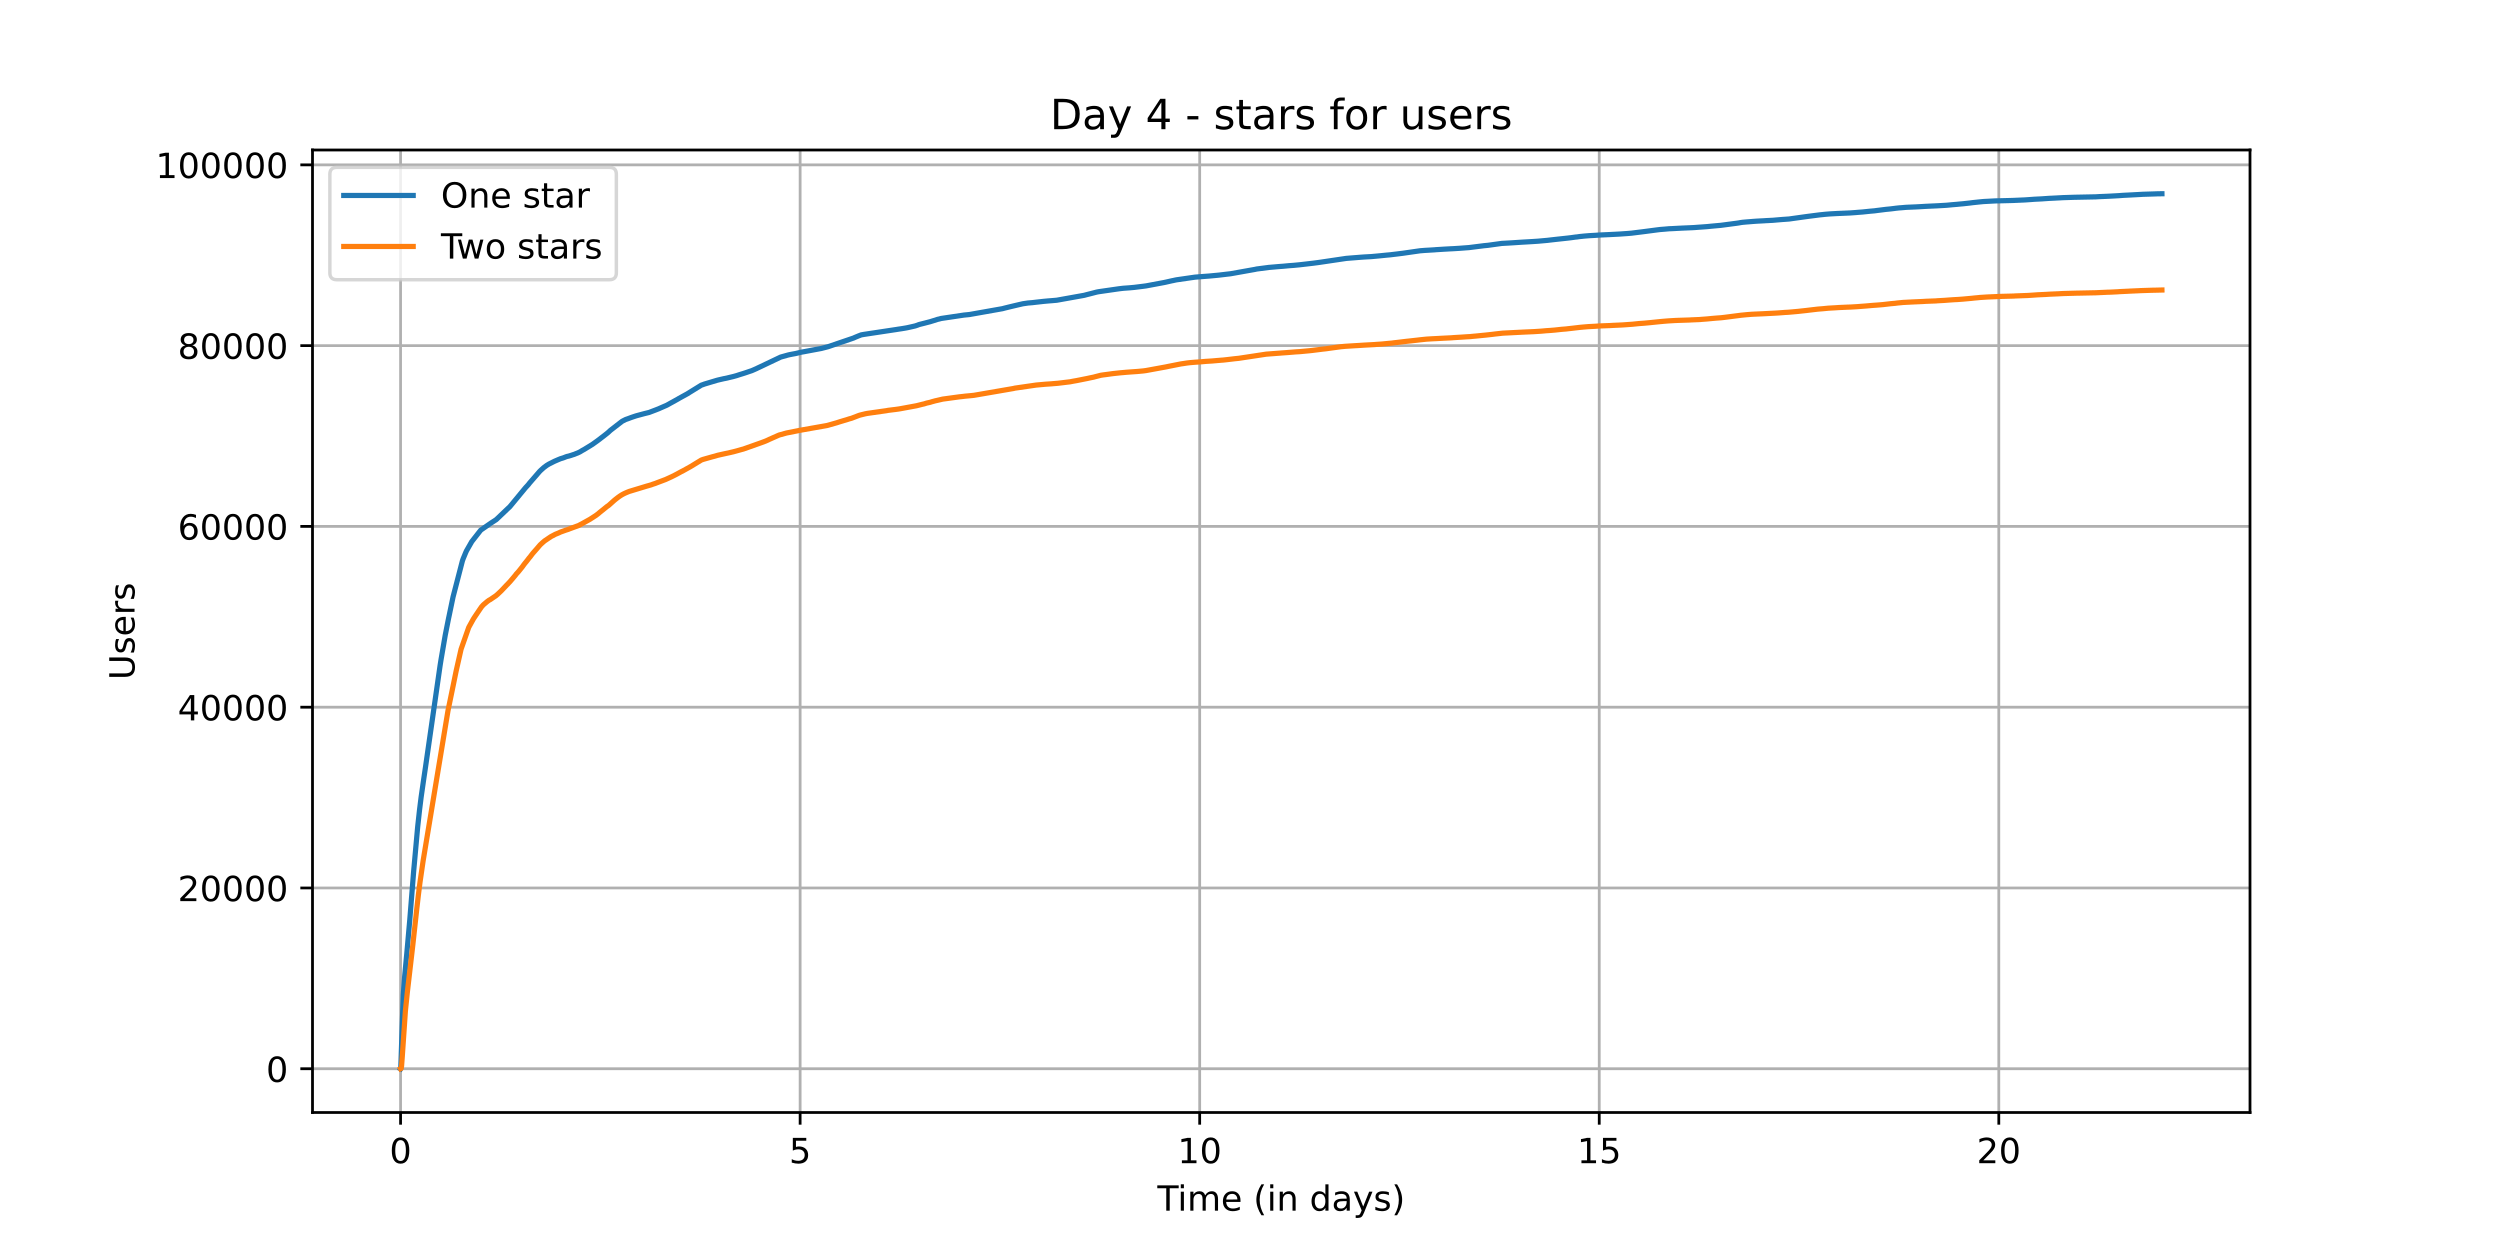 <?xml version="1.0" encoding="utf-8" standalone="no"?>
<!DOCTYPE svg PUBLIC "-//W3C//DTD SVG 1.1//EN"
  "http://www.w3.org/Graphics/SVG/1.1/DTD/svg11.dtd">
<!-- Created with matplotlib (https://matplotlib.org/) -->
<svg height="360pt" version="1.1" viewBox="0 0 720 360" width="720pt" xmlns="http://www.w3.org/2000/svg" xmlns:xlink="http://www.w3.org/1999/xlink">
 <defs>
  <style type="text/css">*{stroke-linecap:butt;stroke-linejoin:round;}</style>
 </defs>
 <g id="figure_1">
  <g id="patch_1">
   <path d="M 0 360 
L 720 360 
L 720 0 
L 0 0 
z
" style="fill:#ffffff;"/>
  </g>
  <g id="axes_1">
   <g id="patch_2">
    <path d="M 90 320.4 
L 648 320.4 
L 648 43.2 
L 90 43.2 
z
" style="fill:#ffffff;"/>
   </g>
   <g id="matplotlib.axis_1">
    <g id="xtick_1">
     <g id="line2d_1">
      <path clip-path="url(#pef67e48f3d)" d="M 115.364 320.4 
L 115.364 43.2 
" style="fill:none;stroke:#b0b0b0;stroke-linecap:square;stroke-width:0.8;"/>
     </g>
     <g id="line2d_2">
      <defs>
       <path d="M 0 0 
L 0 3.5 
" id="m6f613deb71" style="stroke:#000000;stroke-width:0.8;"/>
      </defs>
      <g>
       <use style="stroke:#000000;stroke-width:0.8;" x="115.364" xlink:href="#m6f613deb71" y="320.4"/>
      </g>
     </g>
     <g id="text_1">
      <!-- 0 -->
      <g transform="translate(112.182 334.998)scale(0.1 -0.1)">
       <defs>
        <path d="M 31.781 66.406 
Q 24.172 66.406 20.328 58.906 
Q 16.5 51.422 16.5 36.375 
Q 16.5 21.391 20.328 13.891 
Q 24.172 6.391 31.781 6.391 
Q 39.453 6.391 43.281 13.891 
Q 47.125 21.391 47.125 36.375 
Q 47.125 51.422 43.281 58.906 
Q 39.453 66.406 31.781 66.406 
z
M 31.781 74.219 
Q 44.047 74.219 50.516 64.516 
Q 56.984 54.828 56.984 36.375 
Q 56.984 17.969 50.516 8.266 
Q 44.047 -1.422 31.781 -1.422 
Q 19.531 -1.422 13.062 8.266 
Q 6.594 17.969 6.594 36.375 
Q 6.594 54.828 13.062 64.516 
Q 19.531 74.219 31.781 74.219 
z
" id="DejaVuSans-48"/>
       </defs>
       <use xlink:href="#DejaVuSans-48"/>
      </g>
     </g>
    </g>
    <g id="xtick_2">
     <g id="line2d_3">
      <path clip-path="url(#pef67e48f3d)" d="M 230.436 320.4 
L 230.436 43.2 
" style="fill:none;stroke:#b0b0b0;stroke-linecap:square;stroke-width:0.8;"/>
     </g>
     <g id="line2d_4">
      <g>
       <use style="stroke:#000000;stroke-width:0.8;" x="230.436" xlink:href="#m6f613deb71" y="320.4"/>
      </g>
     </g>
     <g id="text_2">
      <!-- 5 -->
      <g transform="translate(227.255 334.998)scale(0.1 -0.1)">
       <defs>
        <path d="M 10.797 72.906 
L 49.516 72.906 
L 49.516 64.594 
L 19.828 64.594 
L 19.828 46.734 
Q 21.969 47.469 24.109 47.828 
Q 26.266 48.188 28.422 48.188 
Q 40.625 48.188 47.75 41.5 
Q 54.891 34.812 54.891 23.391 
Q 54.891 11.625 47.562 5.094 
Q 40.234 -1.422 26.906 -1.422 
Q 22.312 -1.422 17.547 -0.641 
Q 12.797 0.141 7.719 1.703 
L 7.719 11.625 
Q 12.109 9.234 16.797 8.062 
Q 21.484 6.891 26.703 6.891 
Q 35.156 6.891 40.078 11.328 
Q 45.016 15.766 45.016 23.391 
Q 45.016 31 40.078 35.438 
Q 35.156 39.891 26.703 39.891 
Q 22.75 39.891 18.812 39.016 
Q 14.891 38.141 10.797 36.281 
z
" id="DejaVuSans-53"/>
       </defs>
       <use xlink:href="#DejaVuSans-53"/>
      </g>
     </g>
    </g>
    <g id="xtick_3">
     <g id="line2d_5">
      <path clip-path="url(#pef67e48f3d)" d="M 345.508 320.4 
L 345.508 43.2 
" style="fill:none;stroke:#b0b0b0;stroke-linecap:square;stroke-width:0.8;"/>
     </g>
     <g id="line2d_6">
      <g>
       <use style="stroke:#000000;stroke-width:0.8;" x="345.508" xlink:href="#m6f613deb71" y="320.4"/>
      </g>
     </g>
     <g id="text_3">
      <!-- 10 -->
      <g transform="translate(339.146 334.998)scale(0.1 -0.1)">
       <defs>
        <path d="M 12.406 8.297 
L 28.516 8.297 
L 28.516 63.922 
L 10.984 60.406 
L 10.984 69.391 
L 28.422 72.906 
L 38.281 72.906 
L 38.281 8.297 
L 54.391 8.297 
L 54.391 0 
L 12.406 0 
z
" id="DejaVuSans-49"/>
       </defs>
       <use xlink:href="#DejaVuSans-49"/>
       <use x="63.623" xlink:href="#DejaVuSans-48"/>
      </g>
     </g>
    </g>
    <g id="xtick_4">
     <g id="line2d_7">
      <path clip-path="url(#pef67e48f3d)" d="M 460.581 320.4 
L 460.581 43.2 
" style="fill:none;stroke:#b0b0b0;stroke-linecap:square;stroke-width:0.8;"/>
     </g>
     <g id="line2d_8">
      <g>
       <use style="stroke:#000000;stroke-width:0.8;" x="460.581" xlink:href="#m6f613deb71" y="320.4"/>
      </g>
     </g>
     <g id="text_4">
      <!-- 15 -->
      <g transform="translate(454.218 334.998)scale(0.1 -0.1)">
       <use xlink:href="#DejaVuSans-49"/>
       <use x="63.623" xlink:href="#DejaVuSans-53"/>
      </g>
     </g>
    </g>
    <g id="xtick_5">
     <g id="line2d_9">
      <path clip-path="url(#pef67e48f3d)" d="M 575.653 320.4 
L 575.653 43.2 
" style="fill:none;stroke:#b0b0b0;stroke-linecap:square;stroke-width:0.8;"/>
     </g>
     <g id="line2d_10">
      <g>
       <use style="stroke:#000000;stroke-width:0.8;" x="575.653" xlink:href="#m6f613deb71" y="320.4"/>
      </g>
     </g>
     <g id="text_5">
      <!-- 20 -->
      <g transform="translate(569.291 334.998)scale(0.1 -0.1)">
       <defs>
        <path d="M 19.188 8.297 
L 53.609 8.297 
L 53.609 0 
L 7.328 0 
L 7.328 8.297 
Q 12.938 14.109 22.625 23.891 
Q 32.328 33.688 34.812 36.531 
Q 39.547 41.844 41.422 45.531 
Q 43.312 49.219 43.312 52.781 
Q 43.312 58.594 39.234 62.25 
Q 35.156 65.922 28.609 65.922 
Q 23.969 65.922 18.812 64.312 
Q 13.672 62.703 7.812 59.422 
L 7.812 69.391 
Q 13.766 71.781 18.938 73 
Q 24.125 74.219 28.422 74.219 
Q 39.75 74.219 46.484 68.547 
Q 53.219 62.891 53.219 53.422 
Q 53.219 48.922 51.531 44.891 
Q 49.859 40.875 45.406 35.406 
Q 44.188 33.984 37.641 27.219 
Q 31.109 20.453 19.188 8.297 
z
" id="DejaVuSans-50"/>
       </defs>
       <use xlink:href="#DejaVuSans-50"/>
       <use x="63.623" xlink:href="#DejaVuSans-48"/>
      </g>
     </g>
    </g>
    <g id="text_6">
     <!-- Time (in days) -->
     <g transform="translate(333.327 348.677)scale(0.1 -0.1)">
      <defs>
       <path d="M -0.297 72.906 
L 61.375 72.906 
L 61.375 64.594 
L 35.5 64.594 
L 35.5 0 
L 25.594 0 
L 25.594 64.594 
L -0.297 64.594 
z
" id="DejaVuSans-84"/>
       <path d="M 9.422 54.688 
L 18.406 54.688 
L 18.406 0 
L 9.422 0 
z
M 9.422 75.984 
L 18.406 75.984 
L 18.406 64.594 
L 9.422 64.594 
z
" id="DejaVuSans-105"/>
       <path d="M 52 44.188 
Q 55.375 50.25 60.062 53.125 
Q 64.75 56 71.094 56 
Q 79.641 56 84.281 50.016 
Q 88.922 44.047 88.922 33.016 
L 88.922 0 
L 79.891 0 
L 79.891 32.719 
Q 79.891 40.578 77.094 44.375 
Q 74.312 48.188 68.609 48.188 
Q 61.625 48.188 57.562 43.547 
Q 53.516 38.922 53.516 30.906 
L 53.516 0 
L 44.484 0 
L 44.484 32.719 
Q 44.484 40.625 41.703 44.406 
Q 38.922 48.188 33.109 48.188 
Q 26.219 48.188 22.156 43.531 
Q 18.109 38.875 18.109 30.906 
L 18.109 0 
L 9.078 0 
L 9.078 54.688 
L 18.109 54.688 
L 18.109 46.188 
Q 21.188 51.219 25.484 53.609 
Q 29.781 56 35.688 56 
Q 41.656 56 45.828 52.969 
Q 50 49.953 52 44.188 
z
" id="DejaVuSans-109"/>
       <path d="M 56.203 29.594 
L 56.203 25.203 
L 14.891 25.203 
Q 15.484 15.922 20.484 11.062 
Q 25.484 6.203 34.422 6.203 
Q 39.594 6.203 44.453 7.469 
Q 49.312 8.734 54.109 11.281 
L 54.109 2.781 
Q 49.266 0.734 44.188 -0.344 
Q 39.109 -1.422 33.891 -1.422 
Q 20.797 -1.422 13.156 6.188 
Q 5.516 13.812 5.516 26.812 
Q 5.516 40.234 12.766 48.109 
Q 20.016 56 32.328 56 
Q 43.359 56 49.781 48.891 
Q 56.203 41.797 56.203 29.594 
z
M 47.219 32.234 
Q 47.125 39.594 43.094 43.984 
Q 39.062 48.391 32.422 48.391 
Q 24.906 48.391 20.391 44.141 
Q 15.875 39.891 15.188 32.172 
z
" id="DejaVuSans-101"/>
       <path id="DejaVuSans-32"/>
       <path d="M 31 75.875 
Q 24.469 64.656 21.281 53.656 
Q 18.109 42.672 18.109 31.391 
Q 18.109 20.125 21.312 9.062 
Q 24.516 -2 31 -13.188 
L 23.188 -13.188 
Q 15.875 -1.703 12.234 9.375 
Q 8.594 20.453 8.594 31.391 
Q 8.594 42.281 12.203 53.312 
Q 15.828 64.359 23.188 75.875 
z
" id="DejaVuSans-40"/>
       <path d="M 54.891 33.016 
L 54.891 0 
L 45.906 0 
L 45.906 32.719 
Q 45.906 40.484 42.875 44.328 
Q 39.844 48.188 33.797 48.188 
Q 26.516 48.188 22.312 43.547 
Q 18.109 38.922 18.109 30.906 
L 18.109 0 
L 9.078 0 
L 9.078 54.688 
L 18.109 54.688 
L 18.109 46.188 
Q 21.344 51.125 25.703 53.562 
Q 30.078 56 35.797 56 
Q 45.219 56 50.047 50.172 
Q 54.891 44.344 54.891 33.016 
z
" id="DejaVuSans-110"/>
       <path d="M 45.406 46.391 
L 45.406 75.984 
L 54.391 75.984 
L 54.391 0 
L 45.406 0 
L 45.406 8.203 
Q 42.578 3.328 38.25 0.953 
Q 33.938 -1.422 27.875 -1.422 
Q 17.969 -1.422 11.734 6.484 
Q 5.516 14.406 5.516 27.297 
Q 5.516 40.188 11.734 48.094 
Q 17.969 56 27.875 56 
Q 33.938 56 38.25 53.625 
Q 42.578 51.266 45.406 46.391 
z
M 14.797 27.297 
Q 14.797 17.391 18.875 11.75 
Q 22.953 6.109 30.078 6.109 
Q 37.203 6.109 41.297 11.75 
Q 45.406 17.391 45.406 27.297 
Q 45.406 37.203 41.297 42.844 
Q 37.203 48.484 30.078 48.484 
Q 22.953 48.484 18.875 42.844 
Q 14.797 37.203 14.797 27.297 
z
" id="DejaVuSans-100"/>
       <path d="M 34.281 27.484 
Q 23.391 27.484 19.188 25 
Q 14.984 22.516 14.984 16.5 
Q 14.984 11.719 18.141 8.906 
Q 21.297 6.109 26.703 6.109 
Q 34.188 6.109 38.703 11.406 
Q 43.219 16.703 43.219 25.484 
L 43.219 27.484 
z
M 52.203 31.203 
L 52.203 0 
L 43.219 0 
L 43.219 8.297 
Q 40.141 3.328 35.547 0.953 
Q 30.953 -1.422 24.312 -1.422 
Q 15.922 -1.422 10.953 3.297 
Q 6 8.016 6 15.922 
Q 6 25.141 12.172 29.828 
Q 18.359 34.516 30.609 34.516 
L 43.219 34.516 
L 43.219 35.406 
Q 43.219 41.609 39.141 45 
Q 35.062 48.391 27.688 48.391 
Q 23 48.391 18.547 47.266 
Q 14.109 46.141 10.016 43.891 
L 10.016 52.203 
Q 14.938 54.109 19.578 55.047 
Q 24.219 56 28.609 56 
Q 40.484 56 46.344 49.844 
Q 52.203 43.703 52.203 31.203 
z
" id="DejaVuSans-97"/>
       <path d="M 32.172 -5.078 
Q 28.375 -14.844 24.75 -17.812 
Q 21.141 -20.797 15.094 -20.797 
L 7.906 -20.797 
L 7.906 -13.281 
L 13.188 -13.281 
Q 16.891 -13.281 18.938 -11.516 
Q 21 -9.766 23.484 -3.219 
L 25.094 0.875 
L 2.984 54.688 
L 12.5 54.688 
L 29.594 11.922 
L 46.688 54.688 
L 56.203 54.688 
z
" id="DejaVuSans-121"/>
       <path d="M 44.281 53.078 
L 44.281 44.578 
Q 40.484 46.531 36.375 47.5 
Q 32.281 48.484 27.875 48.484 
Q 21.188 48.484 17.844 46.438 
Q 14.5 44.391 14.5 40.281 
Q 14.5 37.156 16.891 35.375 
Q 19.281 33.594 26.516 31.984 
L 29.594 31.297 
Q 39.156 29.25 43.188 25.516 
Q 47.219 21.781 47.219 15.094 
Q 47.219 7.469 41.188 3.016 
Q 35.156 -1.422 24.609 -1.422 
Q 20.219 -1.422 15.453 -0.562 
Q 10.688 0.297 5.422 2 
L 5.422 11.281 
Q 10.406 8.688 15.234 7.391 
Q 20.062 6.109 24.812 6.109 
Q 31.156 6.109 34.562 8.281 
Q 37.984 10.453 37.984 14.406 
Q 37.984 18.062 35.516 20.016 
Q 33.062 21.969 24.703 23.781 
L 21.578 24.516 
Q 13.234 26.266 9.516 29.906 
Q 5.812 33.547 5.812 39.891 
Q 5.812 47.609 11.281 51.797 
Q 16.75 56 26.812 56 
Q 31.781 56 36.172 55.266 
Q 40.578 54.547 44.281 53.078 
z
" id="DejaVuSans-115"/>
       <path d="M 8.016 75.875 
L 15.828 75.875 
Q 23.141 64.359 26.781 53.312 
Q 30.422 42.281 30.422 31.391 
Q 30.422 20.453 26.781 9.375 
Q 23.141 -1.703 15.828 -13.188 
L 8.016 -13.188 
Q 14.5 -2 17.703 9.062 
Q 20.906 20.125 20.906 31.391 
Q 20.906 42.672 17.703 53.656 
Q 14.5 64.656 8.016 75.875 
z
" id="DejaVuSans-41"/>
      </defs>
      <use xlink:href="#DejaVuSans-84"/>
      <use x="57.959" xlink:href="#DejaVuSans-105"/>
      <use x="85.742" xlink:href="#DejaVuSans-109"/>
      <use x="183.154" xlink:href="#DejaVuSans-101"/>
      <use x="244.678" xlink:href="#DejaVuSans-32"/>
      <use x="276.465" xlink:href="#DejaVuSans-40"/>
      <use x="315.479" xlink:href="#DejaVuSans-105"/>
      <use x="343.262" xlink:href="#DejaVuSans-110"/>
      <use x="406.641" xlink:href="#DejaVuSans-32"/>
      <use x="438.428" xlink:href="#DejaVuSans-100"/>
      <use x="501.904" xlink:href="#DejaVuSans-97"/>
      <use x="563.184" xlink:href="#DejaVuSans-121"/>
      <use x="622.363" xlink:href="#DejaVuSans-115"/>
      <use x="674.463" xlink:href="#DejaVuSans-41"/>
     </g>
    </g>
   </g>
   <g id="matplotlib.axis_2">
    <g id="ytick_1">
     <g id="line2d_11">
      <path clip-path="url(#pef67e48f3d)" d="M 90 307.8 
L 648 307.8 
" style="fill:none;stroke:#b0b0b0;stroke-linecap:square;stroke-width:0.8;"/>
     </g>
     <g id="line2d_12">
      <defs>
       <path d="M 0 0 
L -3.5 0 
" id="m7781270e85" style="stroke:#000000;stroke-width:0.8;"/>
      </defs>
      <g>
       <use style="stroke:#000000;stroke-width:0.8;" x="90" xlink:href="#m7781270e85" y="307.8"/>
      </g>
     </g>
     <g id="text_7">
      <!-- 0 -->
      <g transform="translate(76.638 311.599)scale(0.1 -0.1)">
       <use xlink:href="#DejaVuSans-48"/>
      </g>
     </g>
    </g>
    <g id="ytick_2">
     <g id="line2d_13">
      <path clip-path="url(#pef67e48f3d)" d="M 90 255.735 
L 648 255.735 
" style="fill:none;stroke:#b0b0b0;stroke-linecap:square;stroke-width:0.8;"/>
     </g>
     <g id="line2d_14">
      <g>
       <use style="stroke:#000000;stroke-width:0.8;" x="90" xlink:href="#m7781270e85" y="255.735"/>
      </g>
     </g>
     <g id="text_8">
      <!-- 20000 -->
      <g transform="translate(51.188 259.534)scale(0.1 -0.1)">
       <use xlink:href="#DejaVuSans-50"/>
       <use x="63.623" xlink:href="#DejaVuSans-48"/>
       <use x="127.246" xlink:href="#DejaVuSans-48"/>
       <use x="190.869" xlink:href="#DejaVuSans-48"/>
       <use x="254.492" xlink:href="#DejaVuSans-48"/>
      </g>
     </g>
    </g>
    <g id="ytick_3">
     <g id="line2d_15">
      <path clip-path="url(#pef67e48f3d)" d="M 90 203.67 
L 648 203.67 
" style="fill:none;stroke:#b0b0b0;stroke-linecap:square;stroke-width:0.8;"/>
     </g>
     <g id="line2d_16">
      <g>
       <use style="stroke:#000000;stroke-width:0.8;" x="90" xlink:href="#m7781270e85" y="203.67"/>
      </g>
     </g>
     <g id="text_9">
      <!-- 40000 -->
      <g transform="translate(51.188 207.469)scale(0.1 -0.1)">
       <defs>
        <path d="M 37.797 64.312 
L 12.891 25.391 
L 37.797 25.391 
z
M 35.203 72.906 
L 47.609 72.906 
L 47.609 25.391 
L 58.016 25.391 
L 58.016 17.188 
L 47.609 17.188 
L 47.609 0 
L 37.797 0 
L 37.797 17.188 
L 4.891 17.188 
L 4.891 26.703 
z
" id="DejaVuSans-52"/>
       </defs>
       <use xlink:href="#DejaVuSans-52"/>
       <use x="63.623" xlink:href="#DejaVuSans-48"/>
       <use x="127.246" xlink:href="#DejaVuSans-48"/>
       <use x="190.869" xlink:href="#DejaVuSans-48"/>
       <use x="254.492" xlink:href="#DejaVuSans-48"/>
      </g>
     </g>
    </g>
    <g id="ytick_4">
     <g id="line2d_17">
      <path clip-path="url(#pef67e48f3d)" d="M 90 151.605 
L 648 151.605 
" style="fill:none;stroke:#b0b0b0;stroke-linecap:square;stroke-width:0.8;"/>
     </g>
     <g id="line2d_18">
      <g>
       <use style="stroke:#000000;stroke-width:0.8;" x="90" xlink:href="#m7781270e85" y="151.605"/>
      </g>
     </g>
     <g id="text_10">
      <!-- 60000 -->
      <g transform="translate(51.188 155.404)scale(0.1 -0.1)">
       <defs>
        <path d="M 33.016 40.375 
Q 26.375 40.375 22.484 35.828 
Q 18.609 31.297 18.609 23.391 
Q 18.609 15.531 22.484 10.953 
Q 26.375 6.391 33.016 6.391 
Q 39.656 6.391 43.531 10.953 
Q 47.406 15.531 47.406 23.391 
Q 47.406 31.297 43.531 35.828 
Q 39.656 40.375 33.016 40.375 
z
M 52.594 71.297 
L 52.594 62.312 
Q 48.875 64.062 45.094 64.984 
Q 41.312 65.922 37.594 65.922 
Q 27.828 65.922 22.672 59.328 
Q 17.531 52.734 16.797 39.406 
Q 19.672 43.656 24.016 45.922 
Q 28.375 48.188 33.594 48.188 
Q 44.578 48.188 50.953 41.516 
Q 57.328 34.859 57.328 23.391 
Q 57.328 12.156 50.688 5.359 
Q 44.047 -1.422 33.016 -1.422 
Q 20.359 -1.422 13.672 8.266 
Q 6.984 17.969 6.984 36.375 
Q 6.984 53.656 15.188 63.938 
Q 23.391 74.219 37.203 74.219 
Q 40.922 74.219 44.703 73.484 
Q 48.484 72.75 52.594 71.297 
z
" id="DejaVuSans-54"/>
       </defs>
       <use xlink:href="#DejaVuSans-54"/>
       <use x="63.623" xlink:href="#DejaVuSans-48"/>
       <use x="127.246" xlink:href="#DejaVuSans-48"/>
       <use x="190.869" xlink:href="#DejaVuSans-48"/>
       <use x="254.492" xlink:href="#DejaVuSans-48"/>
      </g>
     </g>
    </g>
    <g id="ytick_5">
     <g id="line2d_19">
      <path clip-path="url(#pef67e48f3d)" d="M 90 99.54 
L 648 99.54 
" style="fill:none;stroke:#b0b0b0;stroke-linecap:square;stroke-width:0.8;"/>
     </g>
     <g id="line2d_20">
      <g>
       <use style="stroke:#000000;stroke-width:0.8;" x="90" xlink:href="#m7781270e85" y="99.54"/>
      </g>
     </g>
     <g id="text_11">
      <!-- 80000 -->
      <g transform="translate(51.188 103.339)scale(0.1 -0.1)">
       <defs>
        <path d="M 31.781 34.625 
Q 24.75 34.625 20.719 30.859 
Q 16.703 27.094 16.703 20.516 
Q 16.703 13.922 20.719 10.156 
Q 24.75 6.391 31.781 6.391 
Q 38.812 6.391 42.859 10.172 
Q 46.922 13.969 46.922 20.516 
Q 46.922 27.094 42.891 30.859 
Q 38.875 34.625 31.781 34.625 
z
M 21.922 38.812 
Q 15.578 40.375 12.031 44.719 
Q 8.5 49.078 8.5 55.328 
Q 8.5 64.062 14.719 69.141 
Q 20.953 74.219 31.781 74.219 
Q 42.672 74.219 48.875 69.141 
Q 55.078 64.062 55.078 55.328 
Q 55.078 49.078 51.531 44.719 
Q 48 40.375 41.703 38.812 
Q 48.828 37.156 52.797 32.312 
Q 56.781 27.484 56.781 20.516 
Q 56.781 9.906 50.312 4.234 
Q 43.844 -1.422 31.781 -1.422 
Q 19.734 -1.422 13.25 4.234 
Q 6.781 9.906 6.781 20.516 
Q 6.781 27.484 10.781 32.312 
Q 14.797 37.156 21.922 38.812 
z
M 18.312 54.391 
Q 18.312 48.734 21.844 45.562 
Q 25.391 42.391 31.781 42.391 
Q 38.141 42.391 41.719 45.562 
Q 45.312 48.734 45.312 54.391 
Q 45.312 60.062 41.719 63.234 
Q 38.141 66.406 31.781 66.406 
Q 25.391 66.406 21.844 63.234 
Q 18.312 60.062 18.312 54.391 
z
" id="DejaVuSans-56"/>
       </defs>
       <use xlink:href="#DejaVuSans-56"/>
       <use x="63.623" xlink:href="#DejaVuSans-48"/>
       <use x="127.246" xlink:href="#DejaVuSans-48"/>
       <use x="190.869" xlink:href="#DejaVuSans-48"/>
       <use x="254.492" xlink:href="#DejaVuSans-48"/>
      </g>
     </g>
    </g>
    <g id="ytick_6">
     <g id="line2d_21">
      <path clip-path="url(#pef67e48f3d)" d="M 90 47.475 
L 648 47.475 
" style="fill:none;stroke:#b0b0b0;stroke-linecap:square;stroke-width:0.8;"/>
     </g>
     <g id="line2d_22">
      <g>
       <use style="stroke:#000000;stroke-width:0.8;" x="90" xlink:href="#m7781270e85" y="47.475"/>
      </g>
     </g>
     <g id="text_12">
      <!-- 100000 -->
      <g transform="translate(44.825 51.274)scale(0.1 -0.1)">
       <use xlink:href="#DejaVuSans-49"/>
       <use x="63.623" xlink:href="#DejaVuSans-48"/>
       <use x="127.246" xlink:href="#DejaVuSans-48"/>
       <use x="190.869" xlink:href="#DejaVuSans-48"/>
       <use x="254.492" xlink:href="#DejaVuSans-48"/>
       <use x="318.115" xlink:href="#DejaVuSans-48"/>
      </g>
     </g>
    </g>
    <g id="text_13">
     <!-- Users -->
     <g transform="translate(38.745 195.801)rotate(-90)scale(0.1 -0.1)">
      <defs>
       <path d="M 8.688 72.906 
L 18.609 72.906 
L 18.609 28.609 
Q 18.609 16.891 22.844 11.734 
Q 27.094 6.594 36.625 6.594 
Q 46.094 6.594 50.344 11.734 
Q 54.594 16.891 54.594 28.609 
L 54.594 72.906 
L 64.5 72.906 
L 64.5 27.391 
Q 64.5 13.141 57.438 5.859 
Q 50.391 -1.422 36.625 -1.422 
Q 22.797 -1.422 15.734 5.859 
Q 8.688 13.141 8.688 27.391 
z
" id="DejaVuSans-85"/>
       <path d="M 41.109 46.297 
Q 39.594 47.172 37.812 47.578 
Q 36.031 48 33.891 48 
Q 26.266 48 22.188 43.047 
Q 18.109 38.094 18.109 28.812 
L 18.109 0 
L 9.078 0 
L 9.078 54.688 
L 18.109 54.688 
L 18.109 46.188 
Q 20.953 51.172 25.484 53.578 
Q 30.031 56 36.531 56 
Q 37.453 56 38.578 55.875 
Q 39.703 55.766 41.062 55.516 
z
" id="DejaVuSans-114"/>
      </defs>
      <use xlink:href="#DejaVuSans-85"/>
      <use x="73.193" xlink:href="#DejaVuSans-115"/>
      <use x="125.293" xlink:href="#DejaVuSans-101"/>
      <use x="186.816" xlink:href="#DejaVuSans-114"/>
      <use x="227.93" xlink:href="#DejaVuSans-115"/>
     </g>
    </g>
   </g>
   <g id="line2d_23">
    <path clip-path="url(#pef67e48f3d)" d="M 115.364 307.8 
L 115.411 307.709 
L 115.489 305.673 
L 116.139 286.537 
L 116.548 281.13 
L 117.153 274.679 
L 118.024 264.852 
L 119.133 250.937 
L 120.295 238.09 
L 120.848 233.087 
L 121.291 229.531 
L 122.018 224.483 
L 122.524 221.062 
L 126.541 193.111 
L 126.737 191.744 
L 127.006 190.042 
L 128.226 182.938 
L 129.197 178.038 
L 129.356 177.304 
L 130.479 171.915 
L 133.167 161.552 
L 133.376 160.956 
L 134.116 159.162 
L 134.343 158.652 
L 135.872 155.973 
L 138.458 152.672 
L 141.49 150.574 
L 141.664 150.467 
L 142.929 149.637 
L 146.33 146.398 
L 146.679 146.083 
L 146.805 145.961 
L 147.059 145.659 
L 151.192 140.648 
L 151.42 140.377 
L 151.8 139.976 
L 152.163 139.573 
L 152.491 139.141 
L 155.01 136.238 
L 155.01 136.238 
L 155.422 135.761 
L 155.754 135.436 
L 156.406 134.85 
L 156.596 134.679 
L 157.056 134.34 
L 157.303 134.15 
L 157.451 134.041 
L 158.093 133.648 
L 158.877 133.26 
L 159.169 133.104 
L 159.738 132.825 
L 160.83 132.354 
L 161.099 132.244 
L 161.415 132.112 
L 162.128 131.898 
L 162.429 131.789 
L 162.887 131.604 
L 163.298 131.461 
L 163.799 131.352 
L 164.462 131.149 
L 165.064 130.943 
L 165.301 130.878 
L 165.57 130.774 
L 165.84 130.657 
L 166.346 130.464 
L 166.742 130.282 
L 167.059 130.123 
L 167.709 129.725 
L 168.263 129.425 
L 168.659 129.18 
L 169.625 128.592 
L 170.021 128.353 
L 170.179 128.246 
L 170.591 127.999 
L 172.033 126.968 
L 172.302 126.765 
L 172.713 126.46 
L 173.093 126.155 
L 173.759 125.656 
L 174.788 124.846 
L 175.153 124.544 
L 175.628 124.096 
L 175.897 123.865 
L 179.112 121.381 
L 179.365 121.233 
L 180.205 120.811 
L 180.823 120.6 
L 181.836 120.22 
L 182.454 120.009 
L 183.183 119.767 
L 183.578 119.658 
L 185.574 119.124 
L 186.936 118.788 
L 188.947 118.023 
L 189.28 117.89 
L 189.755 117.708 
L 189.977 117.601 
L 191.941 116.745 
L 192.147 116.643 
L 193.367 115.961 
L 193.668 115.802 
L 195.347 114.865 
L 195.601 114.706 
L 197.945 113.42 
L 198.706 112.939 
L 199.118 112.689 
L 201.954 110.939 
L 202.54 110.736 
L 202.857 110.614 
L 206.453 109.536 
L 206.88 109.427 
L 208.48 109.057 
L 208.876 108.987 
L 209.383 108.878 
L 209.874 108.755 
L 211.194 108.44 
L 212.145 108.177 
L 212.874 107.935 
L 213.207 107.831 
L 213.857 107.633 
L 214.585 107.402 
L 215.409 107.121 
L 215.726 107.011 
L 216.47 106.766 
L 216.898 106.584 
L 217.896 106.144 
L 218.15 106.014 
L 218.99 105.621 
L 224.836 102.838 
L 226.99 102.237 
L 227.482 102.127 
L 228.321 101.966 
L 228.908 101.857 
L 229.319 101.773 
L 230.776 101.425 
L 231.553 101.287 
L 236.574 100.349 
L 236.827 100.279 
L 237.983 99.982 
L 238.506 99.844 
L 245.858 97.343 
L 246.159 97.197 
L 247.332 96.71 
L 247.538 96.637 
L 248.013 96.447 
L 248.773 96.312 
L 258.146 94.896 
L 258.796 94.789 
L 259.382 94.708 
L 260.063 94.599 
L 260.792 94.477 
L 261.378 94.367 
L 263.107 93.977 
L 263.582 93.865 
L 264.232 93.649 
L 264.501 93.537 
L 264.834 93.43 
L 266.371 93.045 
L 266.783 92.935 
L 267.037 92.87 
L 267.369 92.784 
L 267.893 92.649 
L 268.622 92.42 
L 268.891 92.337 
L 269.272 92.23 
L 270.017 91.977 
L 270.493 91.873 
L 271.048 91.72 
L 277.607 90.743 
L 278.716 90.634 
L 279.239 90.577 
L 288.714 88.898 
L 289.269 88.749 
L 290.583 88.424 
L 291.93 88.101 
L 293.531 87.724 
L 294.608 87.479 
L 295.369 87.37 
L 296.018 87.271 
L 297.254 87.167 
L 297.571 87.13 
L 298.521 87.021 
L 300.596 86.789 
L 301.784 86.68 
L 303.067 86.578 
L 304.335 86.469 
L 312.271 85.045 
L 312.841 84.889 
L 314.124 84.566 
L 315.818 84.126 
L 316.373 84.017 
L 322.296 83.163 
L 323.185 83.059 
L 323.502 83.022 
L 325.006 82.913 
L 325.465 82.876 
L 326.653 82.767 
L 329.298 82.439 
L 330.106 82.33 
L 335.318 81.356 
L 335.761 81.26 
L 337.503 80.864 
L 337.915 80.786 
L 338.39 80.677 
L 338.818 80.591 
L 344.124 79.823 
L 345.455 79.713 
L 346.722 79.615 
L 348.195 79.505 
L 349.763 79.357 
L 350.935 79.247 
L 353.423 78.953 
L 354.374 78.844 
L 361.455 77.581 
L 361.899 77.48 
L 365.416 77.019 
L 366.715 76.91 
L 368.141 76.785 
L 369.583 76.675 
L 371.152 76.527 
L 372.627 76.418 
L 374.322 76.254 
L 375.273 76.144 
L 375.811 76.082 
L 378.235 75.798 
L 379.042 75.691 
L 379.375 75.65 
L 380.151 75.54 
L 387.724 74.418 
L 389.055 74.309 
L 390.338 74.208 
L 391.7 74.098 
L 392.904 74.012 
L 394.884 73.903 
L 396.341 73.773 
L 397.497 73.664 
L 399.239 73.486 
L 400.46 73.377 
L 401.03 73.304 
L 401.949 73.195 
L 402.519 73.125 
L 403.374 73.018 
L 403.945 72.948 
L 408.984 72.224 
L 410.346 72.115 
L 411.36 72.057 
L 413.119 71.951 
L 413.594 71.906 
L 415.336 71.8 
L 415.764 71.771 
L 417.682 71.662 
L 418.617 71.617 
L 420.375 71.508 
L 421.626 71.414 
L 423.083 71.305 
L 425.903 70.948 
L 426.79 70.839 
L 427.36 70.763 
L 428.501 70.654 
L 432.51 70.102 
L 434.49 69.993 
L 435.552 69.928 
L 437.199 69.819 
L 438.323 69.746 
L 440.239 69.636 
L 441.285 69.574 
L 442.964 69.464 
L 444.453 69.329 
L 445.672 69.22 
L 446.227 69.152 
L 448.365 68.91 
L 449.378 68.801 
L 451.438 68.577 
L 452.373 68.467 
L 452.959 68.387 
L 453.736 68.277 
L 454.196 68.238 
L 454.925 68.129 
L 455.226 68.1 
L 456.271 67.991 
L 457.634 67.879 
L 459.535 67.77 
L 460.707 67.686 
L 463.131 67.577 
L 463.526 67.559 
L 465.649 67.45 
L 466.631 67.397 
L 468.12 67.291 
L 468.563 67.262 
L 469.878 67.153 
L 470.21 67.109 
L 472.888 66.775 
L 473.743 66.666 
L 477.227 66.21 
L 478.098 66.101 
L 479.461 65.992 
L 480.68 65.882 
L 481.567 65.846 
L 483.611 65.737 
L 484.545 65.692 
L 487.032 65.583 
L 487.998 65.534 
L 489.391 65.427 
L 489.835 65.398 
L 491.308 65.291 
L 491.767 65.255 
L 492.829 65.146 
L 494.333 65.008 
L 495.584 64.898 
L 499.307 64.404 
L 500.131 64.297 
L 500.764 64.203 
L 501.35 64.094 
L 501.936 64.016 
L 503.156 63.909 
L 503.599 63.878 
L 504.898 63.769 
L 506.054 63.688 
L 508.129 63.579 
L 508.43 63.555 
L 510.568 63.446 
L 512.011 63.321 
L 513.294 63.211 
L 513.721 63.183 
L 515.258 63.073 
L 520.057 62.402 
L 520.865 62.293 
L 524.034 61.886 
L 525.095 61.777 
L 525.602 61.722 
L 526.87 61.616 
L 527.298 61.59 
L 529.293 61.48 
L 530.164 61.446 
L 532.667 61.337 
L 533.095 61.311 
L 534.567 61.202 
L 535.043 61.16 
L 536.484 61.051 
L 536.801 61.014 
L 538.59 60.829 
L 539.842 60.72 
L 540.443 60.637 
L 543.168 60.296 
L 544.293 60.186 
L 544.531 60.16 
L 545.434 60.051 
L 546.02 59.973 
L 547.05 59.864 
L 547.462 59.84 
L 548.698 59.731 
L 549.141 59.702 
L 551.676 59.593 
L 552.658 59.543 
L 554.495 59.434 
L 555.445 59.387 
L 557.789 59.278 
L 558.787 59.223 
L 560.637 59.114 
L 562.3 58.955 
L 563.615 58.846 
L 564.122 58.794 
L 565.341 58.684 
L 567.321 58.468 
L 568.145 58.359 
L 570.079 58.156 
L 571.204 58.047 
L 571.616 58.023 
L 573.691 57.914 
L 574.673 57.862 
L 578.95 57.752 
L 579.757 57.729 
L 582.212 57.62 
L 583.131 57.581 
L 584.73 57.471 
L 585.966 57.38 
L 588.12 57.271 
L 588.563 57.237 
L 590.164 57.128 
L 591.098 57.086 
L 593.158 56.977 
L 594.156 56.922 
L 597.53 56.813 
L 598.291 56.8 
L 603.565 56.69 
L 604.61 56.628 
L 607.192 56.518 
L 608.174 56.466 
L 610.154 56.357 
L 611.421 56.261 
L 613.607 56.151 
L 614.606 56.097 
L 616.649 55.987 
L 617.093 55.959 
L 620.562 55.849 
L 621.464 55.813 
L 622.636 55.8 
L 622.636 55.8 
" style="fill:none;stroke:#1f77b4;stroke-linecap:square;stroke-width:1.5;"/>
   </g>
   <g id="line2d_24">
    <path clip-path="url(#pef67e48f3d)" d="M 115.364 307.8 
L 115.522 307.722 
L 115.648 307.042 
L 115.854 304.319 
L 116.757 291.118 
L 117.327 285.641 
L 118.761 273.302 
L 118.896 272.112 
L 120.02 261.868 
L 120.512 257.588 
L 120.971 254.001 
L 121.86 247.907 
L 129.023 204.664 
L 130.51 197.453 
L 131.364 193.27 
L 132.79 186.96 
L 134.977 180.733 
L 135.177 180.355 
L 136.284 178.348 
L 136.498 178.004 
L 137.106 177.093 
L 138.213 175.453 
L 138.663 174.797 
L 139.15 174.245 
L 139.456 173.969 
L 139.741 173.738 
L 139.931 173.574 
L 140.295 173.264 
L 140.462 173.144 
L 140.754 172.92 
L 141.008 172.772 
L 141.221 172.665 
L 141.869 172.22 
L 142.818 171.582 
L 143.067 171.356 
L 143.213 171.246 
L 144.336 170.184 
L 144.589 169.919 
L 145.411 169.052 
L 145.411 169.052 
L 146.012 168.411 
L 146.172 168.271 
L 146.488 167.922 
L 146.884 167.503 
L 147.993 166.199 
L 148.432 165.668 
L 148.685 165.321 
L 149.181 164.785 
L 149.387 164.548 
L 150.417 163.262 
L 150.86 162.643 
L 151.224 162.171 
L 151.589 161.739 
L 151.763 161.505 
L 151.847 161.409 
L 152.396 160.685 
L 152.654 160.401 
L 152.907 160.058 
L 153.204 159.667 
L 153.428 159.378 
L 154.392 158.282 
L 154.567 158.084 
L 155.58 156.902 
L 155.769 156.733 
L 155.881 156.624 
L 156.216 156.317 
L 156.802 155.804 
L 158.631 154.567 
L 159.928 153.88 
L 160.73 153.555 
L 160.972 153.451 
L 161.415 153.237 
L 162.966 152.677 
L 163.678 152.454 
L 163.868 152.365 
L 166.663 151.339 
L 167.012 151.144 
L 167.629 150.827 
L 168.183 150.514 
L 169.91 149.554 
L 170.243 149.335 
L 170.465 149.197 
L 170.797 148.981 
L 171.636 148.437 
L 172.08 148.101 
L 172.365 147.88 
L 172.666 147.611 
L 173.426 147.002 
L 173.68 146.804 
L 173.981 146.555 
L 174.804 145.886 
L 175.026 145.74 
L 175.327 145.526 
L 176.895 144.118 
L 177.259 143.819 
L 177.956 143.277 
L 178.494 142.892 
L 178.827 142.676 
L 179.064 142.525 
L 179.587 142.241 
L 179.999 142.041 
L 180.395 141.866 
L 180.744 141.72 
L 181.219 141.53 
L 186.287 139.992 
L 186.683 139.882 
L 187.554 139.63 
L 188.029 139.448 
L 188.725 139.224 
L 189.248 139.016 
L 191.687 138.099 
L 191.925 137.99 
L 192.59 137.688 
L 193.414 137.308 
L 194.271 136.881 
L 194.888 136.561 
L 196.123 135.884 
L 196.757 135.561 
L 198.88 134.384 
L 201.954 132.507 
L 202.477 132.312 
L 205.154 131.555 
L 205.582 131.445 
L 205.898 131.362 
L 206.706 131.12 
L 207.846 130.865 
L 208.337 130.755 
L 210.304 130.323 
L 210.781 130.211 
L 211.257 130.102 
L 213.635 129.443 
L 214.062 129.334 
L 219.211 127.512 
L 220.241 127.127 
L 220.526 127.017 
L 220.875 126.864 
L 221.223 126.705 
L 221.54 126.549 
L 224.154 125.393 
L 224.408 125.286 
L 226.515 124.703 
L 229.842 124.042 
L 230.286 123.943 
L 238.157 122.553 
L 238.49 122.467 
L 240.963 121.764 
L 241.596 121.556 
L 241.977 121.436 
L 242.579 121.259 
L 242.911 121.152 
L 243.497 120.985 
L 243.862 120.876 
L 244.591 120.637 
L 244.971 120.535 
L 245.224 120.467 
L 247.427 119.624 
L 247.775 119.525 
L 249.233 119.166 
L 249.803 119.056 
L 255.253 118.281 
L 255.841 118.171 
L 256.412 118.101 
L 257.271 117.994 
L 257.796 117.934 
L 258.59 117.825 
L 259.255 117.721 
L 263.978 116.849 
L 264.232 116.784 
L 265.658 116.427 
L 266.149 116.318 
L 266.862 116.091 
L 267.908 115.857 
L 268.194 115.763 
L 268.4 115.696 
L 268.812 115.586 
L 269.367 115.433 
L 269.874 115.323 
L 271.491 114.943 
L 272.094 114.863 
L 276.308 114.287 
L 277.29 114.181 
L 277.877 114.105 
L 279.461 113.959 
L 280.506 113.85 
L 291.899 111.884 
L 292.231 111.793 
L 298.442 110.893 
L 299.677 110.783 
L 301.15 110.651 
L 302.813 110.541 
L 303.304 110.494 
L 304.668 110.385 
L 307.218 110.073 
L 308.169 109.963 
L 309.04 109.791 
L 309.658 109.682 
L 310.038 109.617 
L 313.221 108.982 
L 313.522 108.914 
L 314.029 108.805 
L 314.947 108.62 
L 315.343 108.511 
L 317.006 108.084 
L 317.703 107.974 
L 318.258 107.907 
L 319.034 107.803 
L 319.271 107.771 
L 320.047 107.662 
L 320.633 107.586 
L 322.678 107.365 
L 323.913 107.258 
L 324.23 107.225 
L 325.671 107.118 
L 326.115 107.087 
L 327.651 106.977 
L 329.267 106.826 
L 330.059 106.717 
L 335.745 105.678 
L 336.696 105.48 
L 340.07 104.814 
L 340.418 104.762 
L 341.147 104.655 
L 341.812 104.551 
L 342.73 104.442 
L 344.108 104.325 
L 345.74 104.215 
L 347.244 104.077 
L 349.034 103.968 
L 350.539 103.835 
L 351.822 103.728 
L 352.25 103.7 
L 353.248 103.591 
L 355.689 103.304 
L 356.766 103.195 
L 364.671 101.997 
L 366.097 101.888 
L 367.365 101.792 
L 368.791 101.685 
L 369.091 101.656 
L 370.629 101.547 
L 371.962 101.44 
L 373.309 101.331 
L 374.354 101.271 
L 375.51 101.162 
L 377.062 101.016 
L 378.06 100.907 
L 380.816 100.56 
L 381.814 100.451 
L 386.187 99.85 
L 387.392 99.74 
L 388.485 99.67 
L 390.211 99.561 
L 391.225 99.506 
L 392.888 99.397 
L 393.886 99.342 
L 395.866 99.235 
L 396.341 99.194 
L 397.972 99.084 
L 399.683 98.918 
L 400.84 98.811 
L 401.458 98.725 
L 402.455 98.616 
L 405.054 98.303 
L 406.084 98.194 
L 408.144 97.965 
L 409.047 97.856 
L 410.822 97.673 
L 412.58 97.564 
L 413.515 97.522 
L 415.511 97.413 
L 415.922 97.392 
L 418.078 97.285 
L 418.569 97.241 
L 420.311 97.132 
L 420.723 97.111 
L 422.323 97.002 
L 423.337 96.947 
L 424.398 96.84 
L 424.858 96.804 
L 426.616 96.629 
L 427.74 96.52 
L 429.784 96.294 
L 430.656 96.184 
L 432.811 95.945 
L 435.029 95.835 
L 436.011 95.783 
L 438.18 95.674 
L 439.146 95.627 
L 441.586 95.52 
L 441.997 95.497 
L 443.692 95.388 
L 444.152 95.351 
L 445.324 95.242 
L 446.417 95.172 
L 447.747 95.062 
L 449.711 94.849 
L 451.042 94.742 
L 451.613 94.672 
L 452.627 94.562 
L 454.957 94.289 
L 456.097 94.18 
L 457.412 94.073 
L 459.456 93.964 
L 460.675 93.873 
L 463.637 93.763 
L 464.651 93.706 
L 467.011 93.597 
L 467.439 93.573 
L 468.611 93.49 
L 470.131 93.381 
L 472.001 93.188 
L 473.521 93.079 
L 475.137 92.928 
L 476.214 92.818 
L 477.988 92.636 
L 479.16 92.527 
L 480.522 92.417 
L 482.327 92.308 
L 483.246 92.269 
L 486.62 92.16 
L 487.047 92.131 
L 489.566 92.024 
L 490.073 91.975 
L 491.561 91.865 
L 493.177 91.709 
L 494.46 91.6 
L 495.632 91.517 
L 496.598 91.407 
L 499.877 90.986 
L 500.733 90.879 
L 501.334 90.796 
L 503.077 90.624 
L 504.486 90.514 
L 505.436 90.468 
L 507.892 90.358 
L 508.921 90.301 
L 511.075 90.192 
L 512.138 90.129 
L 513.563 90.02 
L 514.022 89.983 
L 514.989 89.934 
L 516.239 89.827 
L 516.731 89.78 
L 517.934 89.671 
L 518.267 89.632 
L 520.342 89.405 
L 521.229 89.296 
L 523.559 89.023 
L 524.953 88.913 
L 526.569 88.757 
L 528.486 88.648 
L 529.626 88.57 
L 532.112 88.46 
L 532.968 88.432 
L 534.837 88.322 
L 536.135 88.221 
L 537.561 88.112 
L 538.052 88.067 
L 539.287 87.958 
L 540.475 87.875 
L 541.821 87.765 
L 542.313 87.721 
L 544.562 87.461 
L 545.814 87.351 
L 546.416 87.268 
L 548.127 87.102 
L 550.282 86.992 
L 551.232 86.945 
L 553.671 86.836 
L 554.732 86.771 
L 557.536 86.664 
L 558.011 86.62 
L 559.972 86.511 
L 561.239 86.414 
L 562.823 86.305 
L 563.773 86.258 
L 565.278 86.149 
L 566.799 86.008 
L 568.003 85.901 
L 568.541 85.836 
L 569.714 85.73 
L 570.237 85.672 
L 571.869 85.566 
L 572.313 85.537 
L 574.847 85.428 
L 575.845 85.373 
L 580.011 85.264 
L 580.312 85.238 
L 583.147 85.128 
L 584.002 85.1 
L 585.649 84.99 
L 586.837 84.904 
L 589.181 84.795 
L 590.29 84.725 
L 592.825 84.615 
L 593.253 84.589 
L 594.235 84.537 
L 598.116 84.428 
L 598.481 84.423 
L 603.676 84.313 
L 604.626 84.267 
L 607.05 84.157 
L 607.826 84.139 
L 609.948 84.03 
L 610.407 83.993 
L 612.641 83.884 
L 613.623 83.834 
L 616.047 83.725 
L 616.475 83.699 
L 619.817 83.59 
L 620.562 83.577 
L 622.636 83.525 
L 622.636 83.525 
" style="fill:none;stroke:#ff7f0e;stroke-linecap:square;stroke-width:1.5;"/>
   </g>
   <g id="patch_3">
    <path d="M 90 320.4 
L 90 43.2 
" style="fill:none;stroke:#000000;stroke-linecap:square;stroke-linejoin:miter;stroke-width:0.8;"/>
   </g>
   <g id="patch_4">
    <path d="M 648 320.4 
L 648 43.2 
" style="fill:none;stroke:#000000;stroke-linecap:square;stroke-linejoin:miter;stroke-width:0.8;"/>
   </g>
   <g id="patch_5">
    <path d="M 90 320.4 
L 648 320.4 
" style="fill:none;stroke:#000000;stroke-linecap:square;stroke-linejoin:miter;stroke-width:0.8;"/>
   </g>
   <g id="patch_6">
    <path d="M 90 43.2 
L 648 43.2 
" style="fill:none;stroke:#000000;stroke-linecap:square;stroke-linejoin:miter;stroke-width:0.8;"/>
   </g>
   <g id="text_14">
    <!-- Day 4 - stars for users -->
    <g transform="translate(302.426 37.2)scale(0.12 -0.12)">
     <defs>
      <path d="M 19.672 64.797 
L 19.672 8.109 
L 31.594 8.109 
Q 46.688 8.109 53.688 14.938 
Q 60.688 21.781 60.688 36.531 
Q 60.688 51.172 53.688 57.984 
Q 46.688 64.797 31.594 64.797 
z
M 9.812 72.906 
L 30.078 72.906 
Q 51.266 72.906 61.172 64.094 
Q 71.094 55.281 71.094 36.531 
Q 71.094 17.672 61.125 8.828 
Q 51.172 0 30.078 0 
L 9.812 0 
z
" id="DejaVuSans-68"/>
      <path d="M 4.891 31.391 
L 31.203 31.391 
L 31.203 23.391 
L 4.891 23.391 
z
" id="DejaVuSans-45"/>
      <path d="M 18.312 70.219 
L 18.312 54.688 
L 36.812 54.688 
L 36.812 47.703 
L 18.312 47.703 
L 18.312 18.016 
Q 18.312 11.328 20.141 9.422 
Q 21.969 7.516 27.594 7.516 
L 36.812 7.516 
L 36.812 0 
L 27.594 0 
Q 17.188 0 13.234 3.875 
Q 9.281 7.766 9.281 18.016 
L 9.281 47.703 
L 2.688 47.703 
L 2.688 54.688 
L 9.281 54.688 
L 9.281 70.219 
z
" id="DejaVuSans-116"/>
      <path d="M 37.109 75.984 
L 37.109 68.5 
L 28.516 68.5 
Q 23.688 68.5 21.797 66.547 
Q 19.922 64.594 19.922 59.516 
L 19.922 54.688 
L 34.719 54.688 
L 34.719 47.703 
L 19.922 47.703 
L 19.922 0 
L 10.891 0 
L 10.891 47.703 
L 2.297 47.703 
L 2.297 54.688 
L 10.891 54.688 
L 10.891 58.5 
Q 10.891 67.625 15.141 71.797 
Q 19.391 75.984 28.609 75.984 
z
" id="DejaVuSans-102"/>
      <path d="M 30.609 48.391 
Q 23.391 48.391 19.188 42.75 
Q 14.984 37.109 14.984 27.297 
Q 14.984 17.484 19.156 11.844 
Q 23.344 6.203 30.609 6.203 
Q 37.797 6.203 41.984 11.859 
Q 46.188 17.531 46.188 27.297 
Q 46.188 37.016 41.984 42.703 
Q 37.797 48.391 30.609 48.391 
z
M 30.609 56 
Q 42.328 56 49.016 48.375 
Q 55.719 40.766 55.719 27.297 
Q 55.719 13.875 49.016 6.219 
Q 42.328 -1.422 30.609 -1.422 
Q 18.844 -1.422 12.172 6.219 
Q 5.516 13.875 5.516 27.297 
Q 5.516 40.766 12.172 48.375 
Q 18.844 56 30.609 56 
z
" id="DejaVuSans-111"/>
      <path d="M 8.5 21.578 
L 8.5 54.688 
L 17.484 54.688 
L 17.484 21.922 
Q 17.484 14.156 20.5 10.266 
Q 23.531 6.391 29.594 6.391 
Q 36.859 6.391 41.078 11.031 
Q 45.312 15.672 45.312 23.688 
L 45.312 54.688 
L 54.297 54.688 
L 54.297 0 
L 45.312 0 
L 45.312 8.406 
Q 42.047 3.422 37.719 1 
Q 33.406 -1.422 27.688 -1.422 
Q 18.266 -1.422 13.375 4.438 
Q 8.5 10.297 8.5 21.578 
z
M 31.109 56 
z
" id="DejaVuSans-117"/>
     </defs>
     <use xlink:href="#DejaVuSans-68"/>
     <use x="77.002" xlink:href="#DejaVuSans-97"/>
     <use x="138.281" xlink:href="#DejaVuSans-121"/>
     <use x="197.461" xlink:href="#DejaVuSans-32"/>
     <use x="229.248" xlink:href="#DejaVuSans-52"/>
     <use x="292.871" xlink:href="#DejaVuSans-32"/>
     <use x="324.658" xlink:href="#DejaVuSans-45"/>
     <use x="360.742" xlink:href="#DejaVuSans-32"/>
     <use x="392.529" xlink:href="#DejaVuSans-115"/>
     <use x="444.629" xlink:href="#DejaVuSans-116"/>
     <use x="483.838" xlink:href="#DejaVuSans-97"/>
     <use x="545.117" xlink:href="#DejaVuSans-114"/>
     <use x="586.23" xlink:href="#DejaVuSans-115"/>
     <use x="638.33" xlink:href="#DejaVuSans-32"/>
     <use x="670.117" xlink:href="#DejaVuSans-102"/>
     <use x="705.322" xlink:href="#DejaVuSans-111"/>
     <use x="766.504" xlink:href="#DejaVuSans-114"/>
     <use x="807.617" xlink:href="#DejaVuSans-32"/>
     <use x="839.404" xlink:href="#DejaVuSans-117"/>
     <use x="902.783" xlink:href="#DejaVuSans-115"/>
     <use x="954.883" xlink:href="#DejaVuSans-101"/>
     <use x="1016.406" xlink:href="#DejaVuSans-114"/>
     <use x="1057.52" xlink:href="#DejaVuSans-115"/>
    </g>
   </g>
   <g id="legend_1">
    <g id="patch_7">
     <path d="M 97 80.556 
L 175.511 80.556 
Q 177.511 80.556 177.511 78.556 
L 177.511 50.2 
Q 177.511 48.2 175.511 48.2 
L 97 48.2 
Q 95 48.2 95 50.2 
L 95 78.556 
Q 95 80.556 97 80.556 
z
" style="fill:#ffffff;opacity:0.8;stroke:#cccccc;stroke-linejoin:miter;"/>
    </g>
    <g id="line2d_25">
     <path d="M 99 56.298 
L 119 56.298 
" style="fill:none;stroke:#1f77b4;stroke-linecap:square;stroke-width:1.5;"/>
    </g>
    <g id="line2d_26"/>
    <g id="text_15">
     <!-- One star -->
     <g transform="translate(127 59.798)scale(0.1 -0.1)">
      <defs>
       <path d="M 39.406 66.219 
Q 28.656 66.219 22.328 58.203 
Q 16.016 50.203 16.016 36.375 
Q 16.016 22.609 22.328 14.594 
Q 28.656 6.594 39.406 6.594 
Q 50.141 6.594 56.422 14.594 
Q 62.703 22.609 62.703 36.375 
Q 62.703 50.203 56.422 58.203 
Q 50.141 66.219 39.406 66.219 
z
M 39.406 74.219 
Q 54.734 74.219 63.906 63.938 
Q 73.094 53.656 73.094 36.375 
Q 73.094 19.141 63.906 8.859 
Q 54.734 -1.422 39.406 -1.422 
Q 24.031 -1.422 14.812 8.828 
Q 5.609 19.094 5.609 36.375 
Q 5.609 53.656 14.812 63.938 
Q 24.031 74.219 39.406 74.219 
z
" id="DejaVuSans-79"/>
      </defs>
      <use xlink:href="#DejaVuSans-79"/>
      <use x="78.711" xlink:href="#DejaVuSans-110"/>
      <use x="142.09" xlink:href="#DejaVuSans-101"/>
      <use x="203.613" xlink:href="#DejaVuSans-32"/>
      <use x="235.4" xlink:href="#DejaVuSans-115"/>
      <use x="287.5" xlink:href="#DejaVuSans-116"/>
      <use x="326.709" xlink:href="#DejaVuSans-97"/>
      <use x="387.988" xlink:href="#DejaVuSans-114"/>
     </g>
    </g>
    <g id="line2d_27">
     <path d="M 99 70.977 
L 119 70.977 
" style="fill:none;stroke:#ff7f0e;stroke-linecap:square;stroke-width:1.5;"/>
    </g>
    <g id="line2d_28"/>
    <g id="text_16">
     <!-- Two stars -->
     <g transform="translate(127 74.477)scale(0.1 -0.1)">
      <defs>
       <path d="M 4.203 54.688 
L 13.188 54.688 
L 24.422 12.016 
L 35.594 54.688 
L 46.188 54.688 
L 57.422 12.016 
L 68.609 54.688 
L 77.594 54.688 
L 63.281 0 
L 52.688 0 
L 40.922 44.828 
L 29.109 0 
L 18.5 0 
z
" id="DejaVuSans-119"/>
      </defs>
      <use xlink:href="#DejaVuSans-84"/>
      <use x="44.584" xlink:href="#DejaVuSans-119"/>
      <use x="126.371" xlink:href="#DejaVuSans-111"/>
      <use x="187.553" xlink:href="#DejaVuSans-32"/>
      <use x="219.34" xlink:href="#DejaVuSans-115"/>
      <use x="271.439" xlink:href="#DejaVuSans-116"/>
      <use x="310.648" xlink:href="#DejaVuSans-97"/>
      <use x="371.928" xlink:href="#DejaVuSans-114"/>
      <use x="413.041" xlink:href="#DejaVuSans-115"/>
     </g>
    </g>
   </g>
  </g>
 </g>
 <defs>
  <clipPath id="pef67e48f3d">
   <rect height="277.2" width="558" x="90" y="43.2"/>
  </clipPath>
 </defs>
</svg>
